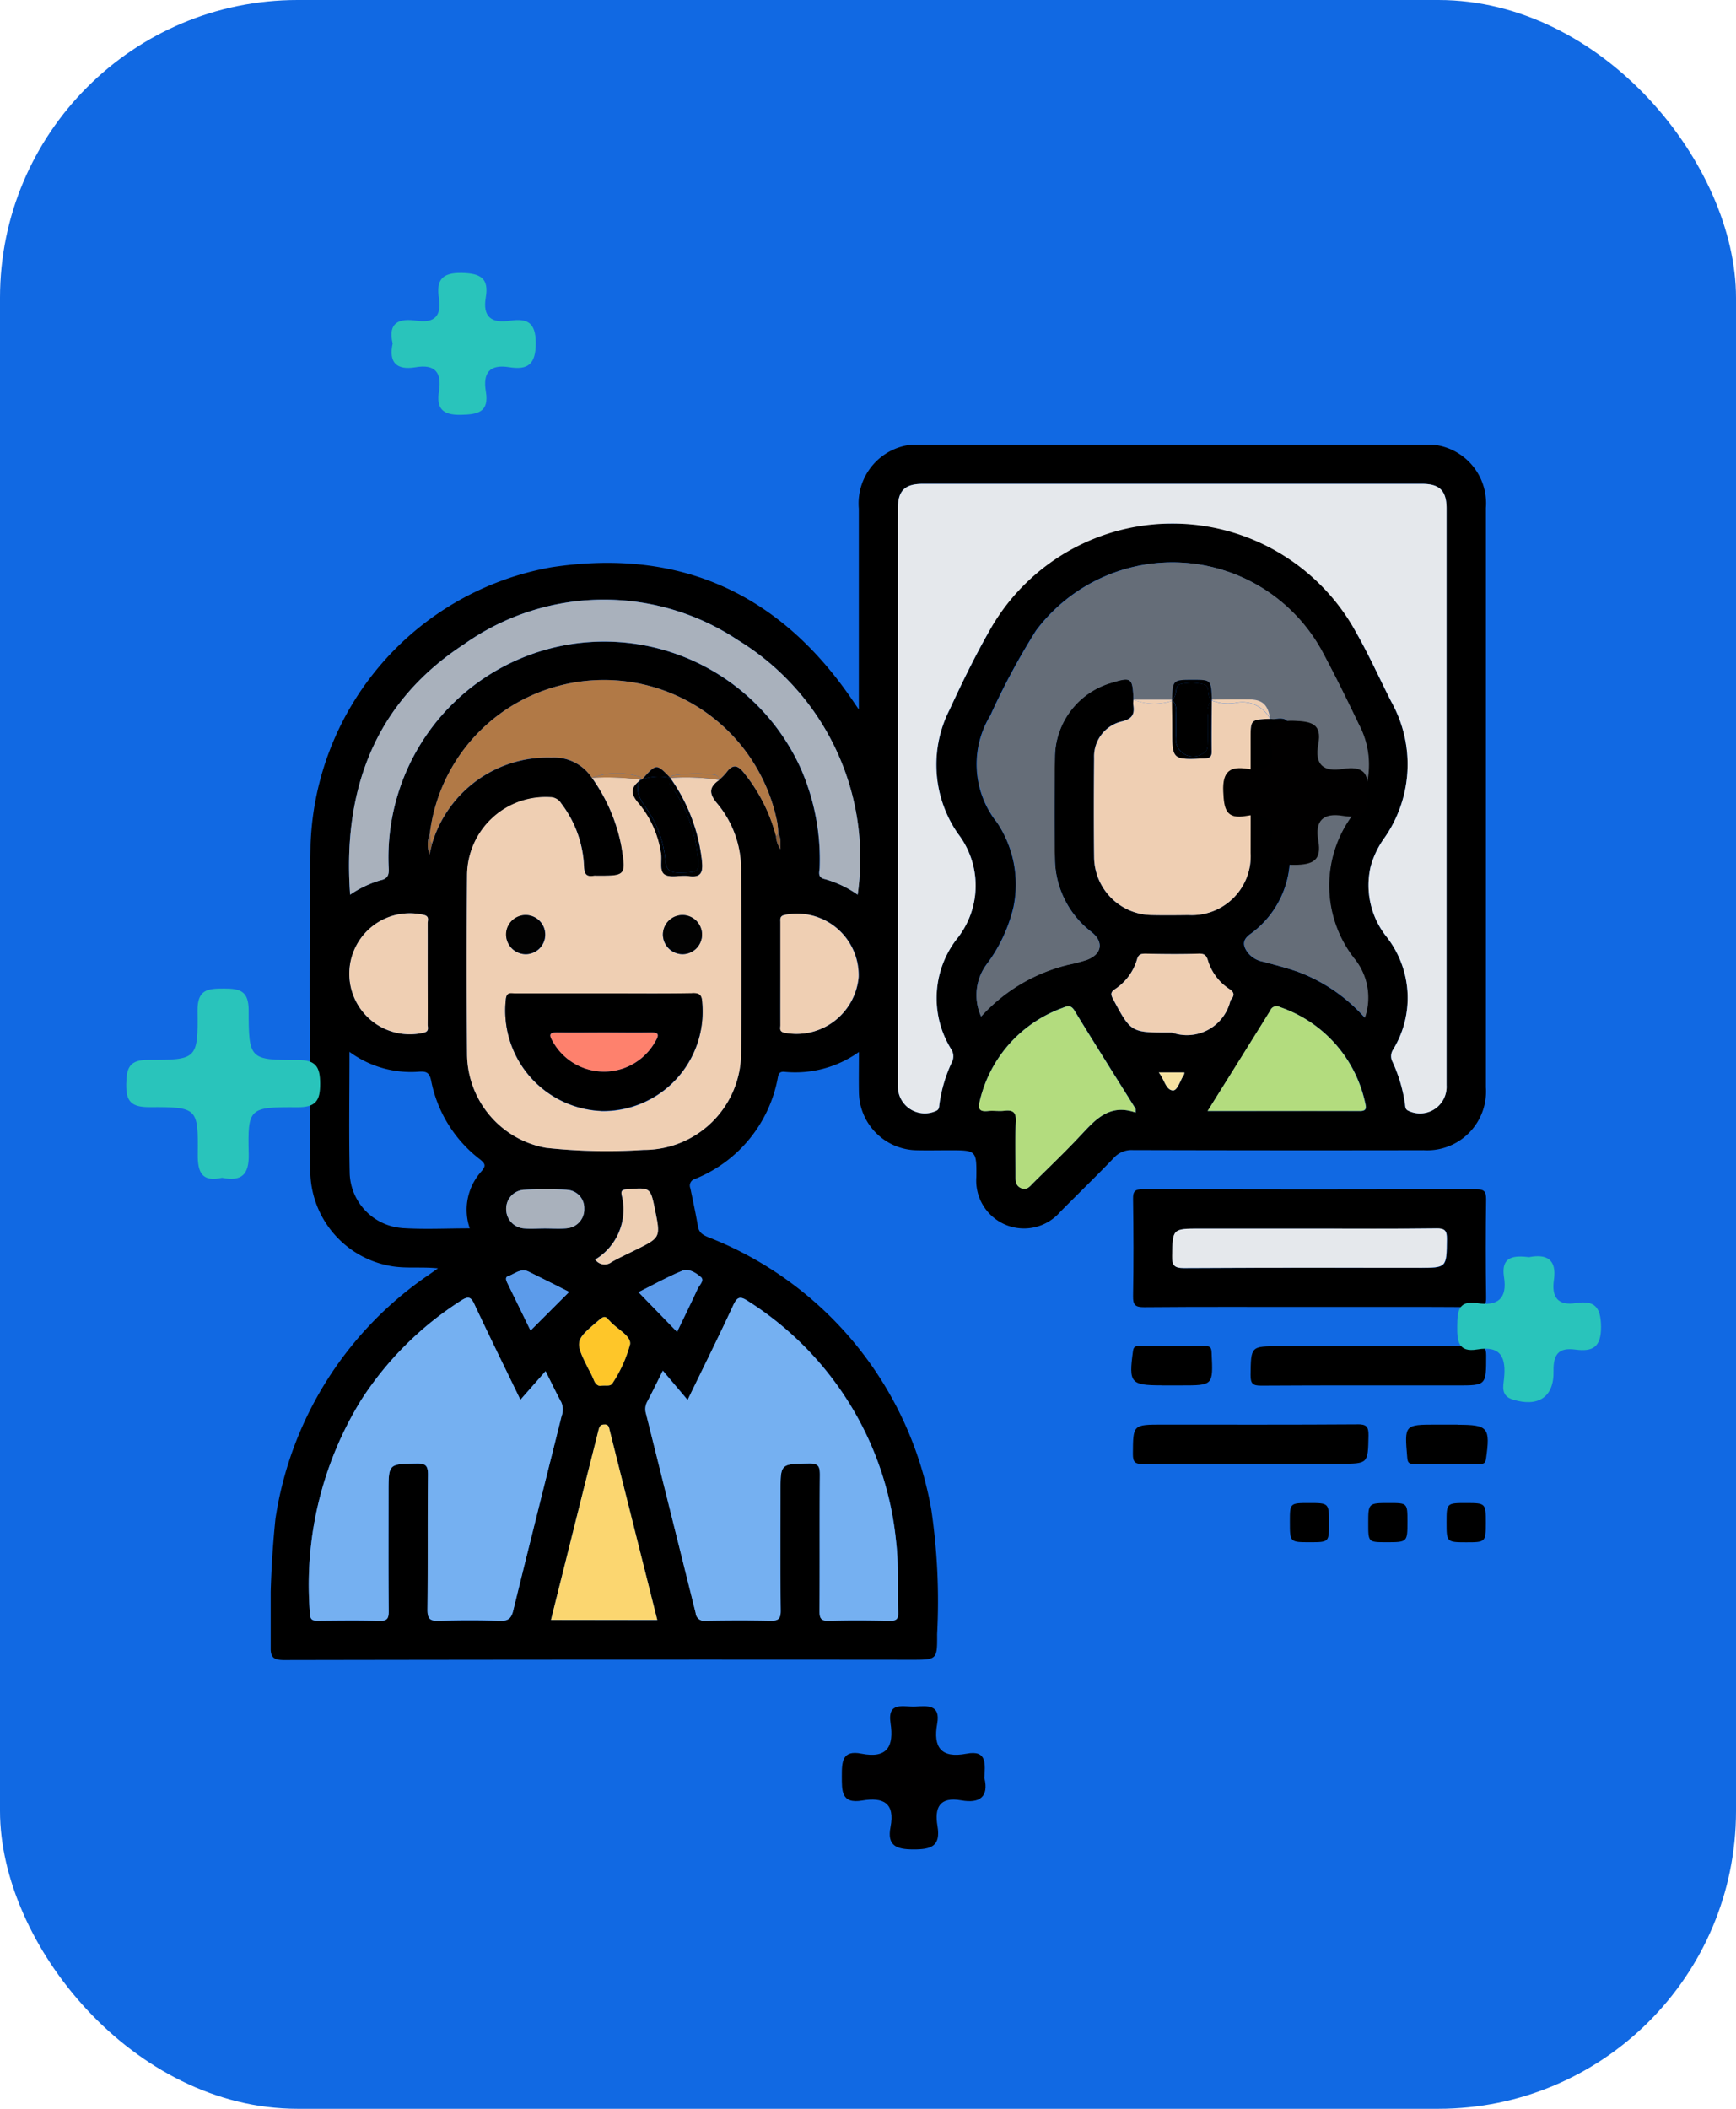 <svg xmlns="http://www.w3.org/2000/svg" xmlns:xlink="http://www.w3.org/1999/xlink" width="70" height="85" viewBox="0 0 70 85">
  <defs>
    <clipPath id="clip-path">
      <rect id="Rectángulo_37277" data-name="Rectángulo 37277" width="49.074" height="48.992" fill="none"/>
    </clipPath>
  </defs>
  <g id="_102" data-name="102" transform="translate(-301 -1551)">
    <g id="Grupo_156382" data-name="Grupo 156382" transform="translate(-239 -156)">
      <rect id="Rectángulo_36766" data-name="Rectángulo 36766" width="70" height="85" rx="12" transform="translate(540 1707)" fill="#1169e3"/>
    </g>
    <g id="Grupo_156875" data-name="Grupo 156875" transform="translate(311.915 1568.921)">
      <g id="Grupo_156874" data-name="Grupo 156874" clip-path="url(#clip-path)">
        <path id="Trazado_128652" data-name="Trazado 128652" d="M47.9,43.462l-.04-.009c-.011.021-.02.041-.028.062.023-.018.043-.035.069-.053" transform="translate(-32.964 -29.949)"/>
        <path id="Trazado_128653" data-name="Trazado 128653" d="M51.856,43.225h-.012l.006.009.006-.009" transform="translate(-35.732 -29.791)"/>
        <path id="Trazado_128654" data-name="Trazado 128654" d="M46.466,28.44A2.372,2.372,0,0,0,49,25.908q0-11.677,0-23.353A2.374,2.374,0,0,0,46.439,0Q36.366,0,26.293,0a2.381,2.381,0,0,0-2.578,2.582q0,3.653,0,7.307v.788l-.2-.291c-2.929-4.36-6.992-6.235-12.195-5.441a11.772,11.772,0,0,0-9.712,11.18c-.064,4.393-.028,8.788-.011,13.182a3.918,3.918,0,0,0,3.2,3.795c.617.122,1.239.03,1.95.1l-.356.252a14.5,14.5,0,0,0-6.2,9.85A39.617,39.617,0,0,0,0,48.434c-.016.442.1.559.55.558q12.641-.023,25.282-.011c1.041,0,1.046,0,1.04-1.034a25.314,25.314,0,0,0-.235-5.02,14.477,14.477,0,0,0-9-10.982c-.212-.09-.365-.178-.408-.426-.09-.518-.2-1.031-.308-1.546a.277.277,0,0,1,.191-.375,5.455,5.455,0,0,0,3.34-4.1c.034-.165.094-.226.252-.216a4.422,4.422,0,0,0,3.015-.8c0,.6-.009,1.1,0,1.612a2.369,2.369,0,0,0,2.363,2.35c.428.009.856,0,1.284,0,1.086,0,1.1,0,1.088,1.082a1.927,1.927,0,0,0,3.382,1.4c.719-.725,1.451-1.435,2.158-2.171a.966.966,0,0,1,.771-.319q5.851.016,11.7.006M5.286,31.578a2.291,2.291,0,0,1-2.1-2.186c-.036-1.61-.009-3.221-.009-4.915a4.181,4.181,0,0,0,2.809.8c.274-.016.414.02.484.361A5.264,5.264,0,0,0,8.425,28.8c.232.182.272.272.056.513a2.308,2.308,0,0,0-.454,2.279c-.935,0-1.841.048-2.74-.012M6.332,21.36c0,.674,0,1.348,0,2.022,0,.127.071.278-.174.326a2.439,2.439,0,1,1,.007-4.752c.246.053.165.209.166.333.008.69,0,1.381,0,2.071M9.257,47.411c-.822-.028-1.646-.028-2.468,0-.356.011-.472-.066-.467-.45.023-1.81,0-3.62.02-5.429,0-.369-.087-.466-.458-.459-1.131.021-1.132,0-1.132,1.158,0,1.6-.007,3.192.006,4.788,0,.288-.049.4-.372.393-.822-.025-1.646-.012-2.468-.006-.2,0-.323-.006-.334-.277A14.194,14.194,0,0,1,3.655,38.5a13.3,13.3,0,0,1,4.027-4c.288-.184.393-.148.534.154.59,1.26,1.205,2.508,1.853,3.847l1.015-1.152c.245.488.426.87.628,1.243a.739.739,0,0,1,.016.572c-.652,2.612-1.308,5.224-1.95,7.839-.074.3-.191.419-.521.408m4.9-17.134c-.045-.194,0-.244.2-.261.951-.078.953-.084,1.139.834.224,1.109.224,1.109-.784,1.609-.323.16-.652.311-.966.487a.459.459,0,0,1-.663-.1,2.351,2.351,0,0,0,1.071-2.573m-.9,5c.137-.116.234-.17.36-.009.02.025.048.045.069.07.279.316.85.582.809.925a5.35,5.35,0,0,1-.694,1.549c-.085.173-.257.1-.489.128-.1.018-.217-.059-.285-.242a4.17,4.17,0,0,0-.194-.4c-.587-1.173-.584-1.17.424-2.024M11.945,31.59c-.292.029-.589.006-.884.006-.278,0-.558.02-.834,0a.776.776,0,0,1-.731-.78.761.761,0,0,1,.729-.779,15.014,15.014,0,0,1,1.718,0,.729.729,0,0,1,.7.749.764.764,0,0,1-.7.8M9.568,33.521c.269-.087.51-.342.827-.187.557.271,1.109.554,1.64.82L10.478,35.71c-.3-.622-.624-1.281-.946-1.938-.046-.095-.082-.213.036-.251M11.3,47.38c.471-1.886.934-3.746,1.4-5.6.171-.684.349-1.365.517-2.05.035-.144.074-.235.25-.227s.172.115.2.227c.638,2.542,1.276,5.084,1.922,7.656ZM18.648,34.7c.158-.341.268-.4.6-.18a12.959,12.959,0,0,1,5.972,9.693c.112.953.051,1.906.084,2.859.009.259-.067.338-.329.332-.822-.016-1.646-.022-2.468,0-.318.009-.377-.1-.374-.39.013-1.826,0-3.653.014-5.479,0-.349-.055-.479-.446-.471-1.142.023-1.142,0-1.142,1.149,0,1.6-.01,3.192.008,4.788,0,.331-.1.409-.412.4-.872-.021-1.744-.016-2.616,0a.336.336,0,0,1-.4-.307q-.994-4.017-2-8.028a.632.632,0,0,1,.039-.477c.2-.374.383-.756.638-1.265l1,1.181c.646-1.331,1.259-2.561,1.836-3.807m-1.3-1.141c.154.136-.064.321-.134.474-.26.564-.535,1.121-.829,1.734l-1.555-1.6c.577-.288,1.154-.613,1.762-.862.259-.106.559.085.757.26m3.029-17.77A6.8,6.8,0,0,0,19.1,13.257c-.28-.364-.479-.374-.74-.018a2.537,2.537,0,0,1-.273.276c-.421.29-.427.547-.076.959a4.137,4.137,0,0,1,.954,2.736c.01,2.435.019,4.87,0,7.3a3.914,3.914,0,0,1-3.93,3.917,22.686,22.686,0,0,1-3.94-.084A3.863,3.863,0,0,1,7.921,24.6q-.037-3.627,0-7.255a3.169,3.169,0,0,1,3.357-3.128.521.521,0,0,1,.438.249,4.488,4.488,0,0,1,.922,2.556c.011.316.11.41.4.363a.579.579,0,0,1,.1,0c1.2,0,1.2,0,1-1.217a6.978,6.978,0,0,0-1.183-2.73h0a1.822,1.822,0,0,0-1.633-.817A4.859,4.859,0,0,0,6.51,16.086h0l-.106.436a1.177,1.177,0,0,1,.014-.841,7.031,7.031,0,0,1,5.034-5.913,7.126,7.126,0,0,1,8.978,5.476,4.341,4.341,0,0,1,.039.442h0c.119.171.071.356.09.627a.983.983,0,0,1-.182-.521M20.7,23.7c-.2-.056-.145-.188-.146-.3-.006-.69,0-1.38,0-2.071s0-1.38,0-2.071c0-.139-.038-.269.2-.306a2.482,2.482,0,0,1,2.959,2.5A2.514,2.514,0,0,1,20.7,23.7m2.962-5.561a4.284,4.284,0,0,0-1.33-.63c-.308-.071-.2-.3-.2-.471a9.115,9.115,0,0,0-.76-3.983A8.7,8.7,0,0,0,4.758,17.084c.015.273-.053.42-.339.478a4.28,4.28,0,0,0-1.217.581c-.309-4.238,1.007-7.752,4.6-10.1A9.753,9.753,0,0,1,18.872,7.9a10.308,10.308,0,0,1,4.793,10.24M36.827,25.4c-.154.223-.26.65-.455.633-.282-.025-.337-.446-.563-.725h1.033a.4.4,0,0,1-.016.093m-.491-1.7h-.1c-1.552,0-1.547,0-2.274-1.357-.1-.188-.091-.279.085-.394a2.16,2.16,0,0,0,.887-1.206c.064-.208.168-.224.356-.221.707.015,1.414.021,2.12,0,.226-.007.313.054.378.261a2.1,2.1,0,0,0,.867,1.162c.211.137.207.263.065.432a.172.172,0,0,0-.024.043A1.8,1.8,0,0,1,36.336,23.7m7.591,3.164c-2.017-.008-4.034,0-6.145,0,.88-1.408,1.707-2.726,2.526-4.05a.273.273,0,0,1,.4-.135,5.244,5.244,0,0,1,3.434,3.879c.043.175.054.31-.21.309M27.7,15.666a3.431,3.431,0,0,1-.051,4.282,3.9,3.9,0,0,0-.216,4.411.525.525,0,0,1,.03.542,5.84,5.84,0,0,0-.5,1.694c-.013.094,0,.193-.113.252a1.086,1.086,0,0,1-1.561-.99q0-10.614,0-21.228c0-.691,0-1.382,0-2.073s.28-.975,1-.975q10.072,0,20.144,0c.7,0,.981.28.981.99q0,5.85,0,11.7,0,5.776,0,11.552a1.072,1.072,0,0,1-1.529,1.033c-.151-.057-.131-.17-.147-.276a6.128,6.128,0,0,0-.5-1.694.483.483,0,0,1,.019-.5A3.99,3.99,0,0,0,45,19.848a3.332,3.332,0,0,1-.65-2.829,3.571,3.571,0,0,1,.518-1.109,5.173,5.173,0,0,0,.314-5.551c-.476-.936-.906-1.9-1.427-2.809a8.085,8.085,0,0,0-7.434-4.367,8.081,8.081,0,0,0-7.374,4.383c-.574,1.013-1.085,2.064-1.572,3.121a4.878,4.878,0,0,0,.328,4.98m1.539-.485a3.775,3.775,0,0,1-.228-4.262,28.466,28.466,0,0,1,1.843-3.425,6.871,6.871,0,0,1,11.532.839c.52.97,1.005,1.959,1.482,2.952a3.458,3.458,0,0,1-.233,3.608,4.766,4.766,0,0,0,.052,5.83,2.487,2.487,0,0,1,.418,2.374,6.785,6.785,0,0,0-2.637-1.826c-.477-.173-.972-.3-1.463-.43a1.019,1.019,0,0,1-.619-.371c-.195-.278-.224-.5.105-.74a3.839,3.839,0,0,0,1.6-3.274c0-1.6-.022-3.192.012-4.787.011-.495-.112-.7-.615-.61a.825.825,0,0,1-.2-.01c-.781.032-.781.032-.781.813,0,1.53,0,3.06,0,4.59a2.373,2.373,0,0,1-2.5,2.509c-.494,0-.987.01-1.481,0A2.356,2.356,0,0,1,33.2,16.627c-.018-1.332-.013-2.665,0-4a1.448,1.448,0,0,1,1.095-1.467c.442-.1.552-.293.484-.687a.857.857,0,0,1,.011-.2c-.038-.9-.079-.929-.95-.659a3.148,3.148,0,0,0-2.218,2.952c-.017,1.382-.028,2.764,0,4.145a3.759,3.759,0,0,0,1.482,2.938c.489.394.419.88-.186,1.112a6.653,6.653,0,0,1-.76.2,6.945,6.945,0,0,0-3.512,2.085,2.077,2.077,0,0,1,.247-2.133,6.229,6.229,0,0,0,1.052-2.26,4.485,4.485,0,0,0-.7-3.481m3.424,12.659c-.617.661-1.273,1.285-1.915,1.922-.135.134-.258.319-.5.21-.225-.1-.218-.3-.218-.5,0-.724-.025-1.448.011-2.17.02-.391-.118-.486-.47-.444-.211.025-.429-.012-.64.009-.326.032-.437-.055-.344-.4a5.261,5.261,0,0,1,3.326-3.751c.186-.073.338-.149.491.1.811,1.329,1.643,2.645,2.468,3.965,0,.051,0,.1,0,.152-1.048-.369-1.615.275-2.208.912" transform="translate(0 -0.001)"/>
        <path id="Trazado_128655" data-name="Trazado 128655" d="M125.7,96.573q-6.714.016-13.43,0c-.322,0-.408.081-.4.4.019,1.3.024,2.6,0,3.9-.007.372.089.457.456.454,2.222-.019,4.444-.01,6.665-.01,2.238,0,4.477-.007,6.715.008.323,0,.408-.082.4-.4q-.028-1.974,0-3.949c0-.324-.085-.4-.4-.4m-2.305,3.167c-3.159,0-6.318-.008-9.476.011-.4,0-.479-.119-.472-.489.022-1.1.006-1.1,1.131-1.1h4.442c1.695,0,3.389.012,5.083-.009.358,0,.426.1.422.438-.015,1.151,0,1.151-1.131,1.151" transform="translate(-77.097 -66.56)"/>
        <path id="Trazado_128656" data-name="Trazado 128656" d="M120.912,127.069c-2.616.018-5.233.01-7.85.01-1.2,0-1.187,0-1.195,1.185,0,.322.083.407.4.4,1.431-.018,2.863-.008,4.3-.008h3.653c1.142,0,1.124,0,1.147-1.135.007-.37-.087-.457-.455-.454" transform="translate(-77.101 -87.578)"/>
        <path id="Trazado_128657" data-name="Trazado 128657" d="M136.239,116.907c-1.448.018-2.9.008-4.344.008h-3.6c-1.17,0-1.155,0-1.172,1.159,0,.345.08.432.429.43,2.633-.016,5.266-.009,7.9-.009,1.182,0,1.17,0,1.171-1.208,0-.3-.071-.384-.378-.38" transform="translate(-87.612 -80.574)"/>
        <path id="Trazado_128658" data-name="Trazado 128658" d="M112.871,118.5h.79c1.3,0,1.292,0,1.232-1.291-.009-.19-.021-.3-.26-.294-.888.013-1.776.007-2.665,0-.15,0-.222.023-.246.206-.175,1.275-.1,1.376,1.15,1.376" transform="translate(-76.952 -80.58)"/>
        <path id="Trazado_128659" data-name="Trazado 128659" d="M149.384,127.1h-.839c-1.309,0-1.3,0-1.186,1.339.017.2.075.246.26.245.888-.008,1.777-.005,2.665,0,.148,0,.223-.019.249-.2.178-1.267.091-1.378-1.148-1.378" transform="translate(-101.529 -87.599)"/>
        <path id="Trazado_128660" data-name="Trazado 128660" d="M133.01,137.268c-.777,0-.777,0-.777.754,0,.826,0,.826.8.826.777,0,.777,0,.777-.754,0-.826,0-.826-.8-.826" transform="translate(-91.137 -94.607)"/>
        <path id="Trazado_128661" data-name="Trazado 128661" d="M143.252,137.268c-.85,0-.85,0-.85.829,0,.751,0,.751.731.751.85,0,.85,0,.85-.829,0-.751,0-.751-.731-.751" transform="translate(-98.146 -94.607)"/>
        <path id="Trazado_128662" data-name="Trazado 128662" d="M153.369,137.268c-.8,0-.8,0-.8.783s0,.8.783.8.8,0,.8-.783,0-.8-.783-.8" transform="translate(-105.155 -94.607)"/>
        <path id="Trazado_128663" data-name="Trazado 128663" d="M85.039,11.07a8.453,8.453,0,0,1,14.808-.016c.521.91.951,1.873,1.427,2.809a5.173,5.173,0,0,1-.314,5.551,3.578,3.578,0,0,0-.518,1.109,3.331,3.331,0,0,0,.65,2.829,3.99,3.99,0,0,1,.257,4.54.483.483,0,0,0-.019.5,6.128,6.128,0,0,1,.5,1.694c.016.106,0,.219.147.276a1.072,1.072,0,0,0,1.528-1.033q0-5.776,0-11.552,0-5.85,0-11.7c0-.71-.277-.99-.981-.99q-10.072,0-20.144,0c-.716,0-.991.273-1,.975s0,1.382,0,2.073q0,10.614,0,21.228a1.086,1.086,0,0,0,1.561.99c.11-.059.1-.159.113-.252a5.831,5.831,0,0,1,.5-1.694.525.525,0,0,0-.03-.542,3.9,3.9,0,0,1,.216-4.411,3.431,3.431,0,0,0,.052-4.282,4.878,4.878,0,0,1-.328-4.98c.487-1.057,1-2.108,1.572-3.121" transform="translate(-56.091 -3.505)" fill="#e5e8ec"/>
        <path id="Trazado_128664" data-name="Trazado 128664" d="M92,31.446a2.077,2.077,0,0,0-.247,2.133,6.945,6.945,0,0,1,3.512-2.085,6.653,6.653,0,0,0,.76-.2c.6-.232.675-.718.186-1.112a3.761,3.761,0,0,1-1.482-2.938c-.032-1.381-.021-2.763,0-4.145a3.148,3.148,0,0,1,2.218-2.952c.871-.27.912-.241.95.659h1.554c.034-.8.034-.8.852-.8.72,0,.72,0,.755.8.51,0,1.02-.013,1.53-.006s.741.228.818.775a.825.825,0,0,0,.2.01c.5-.093.626.115.615.61-.034,1.595-.016,3.191-.012,4.787a3.839,3.839,0,0,1-1.6,3.274c-.329.243-.3.463-.1.74a1.018,1.018,0,0,0,.619.371c.491.133.986.257,1.463.43a6.784,6.784,0,0,1,2.637,1.826,2.487,2.487,0,0,0-.418-2.374,4.766,4.766,0,0,1-.052-5.83,3.457,3.457,0,0,0,.233-3.608c-.476-.993-.962-1.982-1.482-2.952a6.871,6.871,0,0,0-11.532-.839,28.485,28.485,0,0,0-1.843,3.425,3.774,3.774,0,0,0,.229,4.262,4.486,4.486,0,0,1,.7,3.481A6.223,6.223,0,0,1,92,31.446" transform="translate(-63.105 -10.524)" fill="#656d78"/>
        <path id="Trazado_128665" data-name="Trazado 128665" d="M33.651,43.189l-.006.009a7.073,7.073,0,0,1,1.27,3.34c.043.434-.013.679-.534.6-.32-.046-.717.088-.958-.059s-.095-.571-.154-.871a4.075,4.075,0,0,0-.89-1.991c-.338-.377-.332-.634.013-.9.008-.021.018-.041.028-.062a10.058,10.058,0,0,0-1.941-.071,6.983,6.983,0,0,1,1.182,2.73c.2,1.22.2,1.22-1,1.217a.612.612,0,0,0-.1,0c-.288.048-.387-.046-.4-.363a4.487,4.487,0,0,0-.922-2.555.52.52,0,0,0-.438-.25A3.17,3.17,0,0,0,25.445,47.1q-.028,3.627,0,7.255A3.863,3.863,0,0,0,28.625,58.1a22.66,22.66,0,0,0,3.94.084,3.914,3.914,0,0,0,3.93-3.917c.02-2.435.011-4.869,0-7.3a4.138,4.138,0,0,0-.954-2.736c-.351-.411-.345-.669.076-.959a8.883,8.883,0,0,0-1.967-.081m.507,5.529a.788.788,0,1,1-.815.8.794.794,0,0,1,.815-.8m-6.333,0a.788.788,0,1,1-.8.759.793.793,0,0,1,.8-.759m3.039,7.9a4.051,4.051,0,0,1-3.852-4.5c.03-.3.2-.235.368-.235,1.2,0,2.4,0,3.6,0,1.183,0,2.367.013,3.549-.008.329-.006.388.1.4.409a4.006,4.006,0,0,1-4.066,4.339" transform="translate(-17.527 -29.755)" fill="#efcfb3"/>
        <path id="Trazado_128666" data-name="Trazado 128666" d="M15.18,114.851c-.2-.372-.383-.755-.628-1.243l-1.015,1.152c-.648-1.339-1.264-2.587-1.853-3.847-.141-.3-.246-.339-.534-.154a13.3,13.3,0,0,0-4.027,4,14.192,14.192,0,0,0-2.071,8.625c.011.271.132.278.334.277.823-.006,1.646-.019,2.468.006.323.01.374-.1.372-.393-.013-1.6-.006-3.192-.006-4.788,0-1.155,0-1.137,1.132-1.158.371-.007.462.09.458.459-.021,1.81,0,3.62-.02,5.429,0,.384.111.462.467.45.822-.027,1.646-.028,2.468,0,.33.011.447-.107.521-.408.642-2.615,1.3-5.226,1.95-7.839a.737.737,0,0,0-.016-.572" transform="translate(-3.468 -76.26)" fill="#75b0f1"/>
        <path id="Trazado_128667" data-name="Trazado 128667" d="M49.31,113.6c-.255.509-.439.892-.638,1.265a.63.63,0,0,0-.039.477q1,4.014,2,8.028a.335.335,0,0,0,.4.307c.872-.015,1.744-.019,2.616,0,.315.007.416-.071.412-.4-.018-1.6-.008-3.192-.008-4.788,0-1.146,0-1.125,1.142-1.149.391-.008.449.122.446.471-.017,1.826,0,3.653-.014,5.479,0,.292.056.4.374.39.822-.025,1.646-.019,2.468,0,.262.005.338-.073.329-.332-.033-.953.028-1.906-.084-2.859a12.959,12.959,0,0,0-5.972-9.693c-.328-.219-.439-.161-.6.179-.578,1.246-1.191,2.476-1.836,3.807l-1-1.181" transform="translate(-33.498 -76.272)" fill="#75b0f1"/>
        <path id="Trazado_128668" data-name="Trazado 128668" d="M25.876,21.764a9.752,9.752,0,0,0-11.068.14c-3.6,2.346-4.911,5.861-4.6,10.1a4.289,4.289,0,0,1,1.217-.581c.285-.057.354-.2.339-.477A8.7,8.7,0,0,1,28.382,26.92a9.115,9.115,0,0,1,.761,3.983c0,.169-.113.4.2.471a4.278,4.278,0,0,1,1.33.63,10.307,10.307,0,0,0-4.793-10.24" transform="translate(-7.004 -13.861)" fill="#a9b1bc"/>
        <path id="Trazado_128669" data-name="Trazado 128669" d="M112.557,33.2a1.8,1.8,0,0,1-1.007-.089c0,.677-.018,1.355-.007,2.032,0,.237-.07.295-.3.3-1.283.053-1.281.06-1.283-1.189,0-.382-.008-.764-.012-1.146-.008.007-.012.016-.021.022a2.254,2.254,0,0,1-1.533-.056.861.861,0,0,0-.011.2c.068.393-.042.586-.484.687a1.448,1.448,0,0,0-1.095,1.467c-.012,1.333-.017,2.666,0,4a2.357,2.357,0,0,0,2.329,2.331c.493.012.987.006,1.481,0a2.373,2.373,0,0,0,2.5-2.509c.005-1.53,0-3.06,0-4.59,0-.781,0-.781.781-.813a1.259,1.259,0,0,0-1.341-.648" transform="translate(-73.601 -22.795)" fill="#efcfb3"/>
        <path id="Trazado_128670" data-name="Trazado 128670" d="M123.637,33.049c-.51-.007-1.02,0-1.53.006,0,.011,0,.021,0,.032a1.8,1.8,0,0,0,1.007.089,1.26,1.26,0,0,1,1.342.648c-.078-.547-.3-.768-.818-.775" transform="translate(-84.158 -22.777)" fill="#efcfb3"/>
        <path id="Trazado_128671" data-name="Trazado 128671" d="M113.47,33.13a.286.286,0,0,0,.021-.022c0-.011,0-.023,0-.034h-1.554a2.255,2.255,0,0,0,1.533.056" transform="translate(-77.149 -22.795)" fill="#efcfb3"/>
        <path id="Trazado_128672" data-name="Trazado 128672" d="M34.7,36.713h0a4.431,4.431,0,0,0-.039-.442,7.126,7.126,0,0,0-8.978-5.476,7.032,7.032,0,0,0-5.035,5.913c.044.132-.034.291.092.4a4.859,4.859,0,0,1,4.809-3.469,1.822,1.822,0,0,1,1.633.817,2.983,2.983,0,0,1,1.946-.035c.009.012.029.032.025.039-.013.023-.019.044-.03.067l.041.009a.369.369,0,0,0,.077-.052c.546-.6.546-.6,1.1-.028h.012a.464.464,0,0,1,.079-.089,5.83,5.83,0,0,1,1.556-.046c.137,0,.3.017.332.215a2.565,2.565,0,0,0,.273-.276c.261-.356.46-.347.74.018a6.794,6.794,0,0,1,1.272,2.535l.093-.105h0" transform="translate(-14.232 -21.026)" fill="#b17946"/>
        <path id="Trazado_128673" data-name="Trazado 128673" d="M53.517,42.728a5.84,5.84,0,0,0-1.556.046.476.476,0,0,0-.079.089,8.864,8.864,0,0,1,1.967.081c-.027-.2-.2-.211-.332-.216" transform="translate(-35.758 -29.429)" fill="#b17946"/>
        <path id="Trazado_128674" data-name="Trazado 128674" d="M43.613,42.895c.011-.022.017-.044.03-.067,0-.006-.017-.026-.025-.039a2.985,2.985,0,0,0-1.946.035,10.108,10.108,0,0,1,1.941.071" transform="translate(-28.721 -29.391)" fill="#b17946"/>
        <path id="Trazado_128675" data-name="Trazado 128675" d="M98.211,76.982c-.825-1.321-1.657-2.637-2.468-3.965-.153-.25-.306-.174-.491-.1a5.259,5.259,0,0,0-3.326,3.751c-.093.349.018.436.344.4.212-.021.43.017.641-.008.352-.043.49.053.47.444-.037.722-.009,1.447-.012,2.17,0,.2-.007.4.218.5.242.109.364-.076.5-.21.642-.637,1.3-1.261,1.915-1.922.594-.636,1.16-1.28,2.208-.912,0-.051,0-.1,0-.152" transform="translate(-63.335 -50.206)" fill="#b3dc7e"/>
        <path id="Trazado_128676" data-name="Trazado 128676" d="M38.528,127.089c-.176-.008-.215.084-.25.227-.167.685-.345,1.366-.516,2.05-.465,1.859-.928,3.719-1.4,5.6h4.287c-.645-2.571-1.284-5.113-1.922-7.656-.028-.112-.036-.219-.2-.227" transform="translate(-25.061 -87.592)" fill="#fbd670"/>
        <path id="Trazado_128677" data-name="Trazado 128677" d="M124.492,72.886a.273.273,0,0,0-.4.135c-.819,1.323-1.646,2.642-2.526,4.049,2.111,0,4.128,0,6.145,0,.264,0,.253-.135.21-.309a5.244,5.244,0,0,0-3.434-3.879" transform="translate(-83.788 -50.21)" fill="#b3dc7e"/>
        <path id="Trazado_128678" data-name="Trazado 128678" d="M13.2,60.872a2.439,2.439,0,1,0-.007,4.752c.245-.048.173-.2.174-.326.007-.674,0-1.348,0-2.022,0-.691,0-1.381,0-2.071,0-.124.08-.281-.166-.333" transform="translate(-7.037 -41.918)" fill="#efcfb3"/>
        <path id="Trazado_128679" data-name="Trazado 128679" d="M66.323,60.909c-.235.037-.2.168-.2.307,0,.69,0,1.381,0,2.071s0,1.381,0,2.071c0,.114-.057.246.146.3a2.514,2.514,0,0,0,3.008-2.251,2.482,2.482,0,0,0-2.959-2.5" transform="translate(-45.572 -41.955)" fill="#efcfb3"/>
        <path id="Trazado_128680" data-name="Trazado 128680" d="M113.873,67.922a.163.163,0,0,1,.025-.043c.142-.169.145-.295-.066-.432a2.1,2.1,0,0,1-.867-1.162c-.065-.207-.152-.269-.378-.261-.706.023-1.414.016-2.12,0-.188,0-.292.012-.356.221a2.162,2.162,0,0,1-.887,1.206c-.176.116-.185.207-.085.394.727,1.355.722,1.357,2.274,1.357h.1a1.8,1.8,0,0,0,2.362-1.284" transform="translate(-75.176 -45.505)" fill="#efcfb3"/>
        <path id="Trazado_128681" data-name="Trazado 128681" d="M33,96.587a15.012,15.012,0,0,0-1.718,0,.761.761,0,0,0-.729.779.776.776,0,0,0,.731.78c.276.024.556,0,.834,0,.295,0,.592.022.884-.006a.764.764,0,0,0,.7-.8.729.729,0,0,0-.7-.749" transform="translate(-21.058 -66.551)" fill="#a9b1bc"/>
        <path id="Trazado_128682" data-name="Trazado 128682" d="M42.1,99.34a.459.459,0,0,0,.663.1c.315-.176.643-.327.966-.487,1.008-.5,1.008-.5.784-1.609-.186-.918-.188-.913-1.139-.835-.2.017-.249.067-.2.261A2.35,2.35,0,0,1,42.1,99.34" transform="translate(-29.013 -66.492)" fill="#eecfb3"/>
        <path id="Trazado_128683" data-name="Trazado 128683" d="M40.407,115.272a4.176,4.176,0,0,1,.194.4c.068.183.186.26.285.242.231-.03.4.045.489-.128a5.354,5.354,0,0,0,.694-1.549c.041-.343-.53-.609-.808-.925-.022-.025-.049-.044-.07-.07-.125-.161-.223-.107-.36.009-1.008.854-1.011.851-.424,2.024" transform="translate(-27.576 -77.977)" fill="#fec629"/>
        <path id="Trazado_128684" data-name="Trazado 128684" d="M30.574,107.585c.322.658.642,1.316.946,1.938l1.557-1.557c-.532-.267-1.083-.549-1.64-.82-.317-.154-.558.1-.827.187-.117.038-.082.157-.036.251" transform="translate(-21.042 -73.813)" fill="#5c9bea"/>
        <path id="Trazado_128685" data-name="Trazado 128685" d="M49.476,107.086c-.608.249-1.184.574-1.762.862l1.555,1.6c.295-.612.569-1.169.829-1.734.07-.152.288-.338.134-.474-.2-.175-.5-.366-.757-.26" transform="translate(-32.885 -73.785)" fill="#5c9bea"/>
        <path id="Trazado_128686" data-name="Trazado 128686" d="M115.786,82.152c.195.017.3-.41.455-.633a.394.394,0,0,0,.016-.092h-1.034c.226.28.281.7.563.725" transform="translate(-79.414 -56.121)" fill="#f6e2a1"/>
        <path id="Trazado_128687" data-name="Trazado 128687" d="M20.46,50.456a1.179,1.179,0,0,0-.014.841l.106-.437c-.236-.088-.1-.26-.092-.4" transform="translate(-14.043 -34.775)" fill="#8e6138"/>
        <path id="Trazado_128688" data-name="Trazado 128688" d="M20.635,50.86c-.126-.113-.048-.273-.092-.4-.011.145-.145.316.092.4" transform="translate(-14.126 -34.775)" fill="#8e6138"/>
        <path id="Trazado_128689" data-name="Trazado 128689" d="M65.656,50.474c.045.1,0,.121-.093.105a.988.988,0,0,0,.182.521c-.019-.27.029-.456-.09-.627" transform="translate(-45.187 -34.788)" fill="#8c5f37"/>
        <path id="Trazado_128690" data-name="Trazado 128690" d="M65.656,50.473h0l-.093.105c.088.016.138,0,.093-.105" transform="translate(-45.187 -34.787)" fill="#8c5f37"/>
        <path id="Trazado_128691" data-name="Trazado 128691" d="M127.607,101.651c-1.694.021-3.389.009-5.083.009h-4.442c-1.124,0-1.109,0-1.131,1.1-.007.37.07.491.472.489,3.159-.019,6.318-.011,9.476-.011,1.129,0,1.116,0,1.13-1.151,0-.334-.064-.442-.422-.438" transform="translate(-80.604 -70.059)" fill="#e5e8ec"/>
        <path id="Trazado_128692" data-name="Trazado 128692" d="M117.138,33.057a.7.7,0,0,0,1.079.7c.2-.084.19-.25.2-.409.014-.392,0-.784.009-1.177a.748.748,0,0,1,.139-.57l-.016-.008a.767.767,0,0,1-.052-.081c-.1-.175.016-.468-.239-.547a2.079,2.079,0,0,0-.917-.015c-.131.019-.174.131-.2.248a.729.729,0,0,1-.145.4.675.675,0,0,1,.143.527c.011.31,0,.621,0,.931" transform="translate(-80.632 -21.303)"/>
        <path id="Trazado_128693" data-name="Trazado 128693" d="M117.1,30.924c.025-.117.069-.229.2-.248a2.079,2.079,0,0,1,.917.015c.256.079.138.372.24.547a.7.7,0,0,0,.052.081l.016.008c.007-.007.013-.015.021-.022-.034-.8-.034-.8-.755-.8-.818,0-.818,0-.852.8.007.005.011.011.017.017a.73.73,0,0,0,.145-.4" transform="translate(-80.595 -21.025)"/>
        <path id="Trazado_128694" data-name="Trazado 128694" d="M118.385,33.7c-.012.392.005.785-.009,1.177-.006.159,0,.324-.2.409a.7.7,0,0,1-1.079-.7c0-.311.007-.621,0-.932a.677.677,0,0,0-.143-.527.21.21,0,0,1-.016.017c0,.382.012.764.012,1.146,0,1.25,0,1.242,1.283,1.189.233-.01.307-.067.3-.3-.011-.677,0-1.355.007-2.032l-.021-.01a.75.75,0,0,0-.139.571" transform="translate(-80.596 -22.832)"/>
        <path id="Trazado_128695" data-name="Trazado 128695" d="M122.06,33.106c0-.011,0-.021,0-.032-.008.007-.014.015-.021.022l.021.01" transform="translate(-84.111 -22.795)"/>
        <path id="Trazado_128696" data-name="Trazado 128696" d="M116.938,33.108a.017.017,0,0,0,0-.034c0,.011,0,.023,0,.034" transform="translate(-80.596 -22.795)"/>
        <path id="Trazado_128697" data-name="Trazado 128697" d="M37.984,71.149c-1.183.021-2.366.008-3.549.008-1.2,0-2.4,0-3.6,0-.164,0-.337-.069-.368.236a4.051,4.051,0,0,0,3.852,4.5,4.006,4.006,0,0,0,4.066-4.339c-.015-.312-.074-.415-.4-.409m-1.468,1.907a2.367,2.367,0,0,1-4.179,0c-.163-.278-.052-.327.216-.322.624.011,1.25,0,1.874,0s1.25.008,1.875,0c.269,0,.376.044.214.322" transform="translate(-20.984 -49.037)"/>
        <path id="Trazado_128698" data-name="Trazado 128698" d="M48.05,44.447a4.245,4.245,0,0,1,.691,1.977c.034.37.163.509.544.505.841-.008.855-.018.735-.862a5.89,5.89,0,0,0-.9-2.419c-.1-.156-.306-.326-.174-.533l-.006-.009a2.057,2.057,0,0,0-1.179.08c-.026.018-.046.035-.069.053-.194.473.1.822.361,1.209" transform="translate(-32.825 -29.672)"/>
        <path id="Trazado_128699" data-name="Trazado 128699" d="M48.673,43.788a5.891,5.891,0,0,1,.9,2.419c.12.843.106.854-.735.862-.381,0-.51-.135-.544-.505a4.246,4.246,0,0,0-.691-1.977c-.258-.387-.554-.736-.361-1.209-.345.266-.351.523-.013.9a4.078,4.078,0,0,1,.89,1.991c.059.3-.077.731.154.872s.637.013.958.059c.52.075.576-.171.534-.6a7.072,7.072,0,0,0-1.27-3.34c-.131.208.073.378.174.533" transform="translate(-32.381 -29.812)"/>
        <path id="Trazado_128700" data-name="Trazado 128700" d="M49.227,42.279h0c-.557-.574-.557-.573-1.1.028a.385.385,0,0,1-.077.052,2.055,2.055,0,0,1,1.179-.08" transform="translate(-33.115 -28.845)"/>
        <path id="Trazado_128701" data-name="Trazado 128701" d="M51.673,62.591a.788.788,0,1,0-.784-.779.8.8,0,0,0,.784.779" transform="translate(-35.073 -42.053)" fill="#020202"/>
        <path id="Trazado_128702" data-name="Trazado 128702" d="M31.345,62.592a.788.788,0,1,0-.8-.816.8.8,0,0,0,.8.816" transform="translate(-21.055 -42.054)" fill="#020202"/>
        <path id="Trazado_128703" data-name="Trazado 128703" d="M40.325,76.248c-.625.012-1.25,0-1.875,0s-1.25.007-1.874,0c-.268,0-.379.044-.216.322a2.367,2.367,0,0,0,4.179,0c.162-.278.055-.327-.214-.322" transform="translate(-25.008 -52.551)" fill="#fe816d"/>
      </g>
    </g>
    <g id="Grupo_156899" data-name="Grupo 156899" transform="translate(301.089 1528.999)">
      <path id="Trazado_126894" data-name="Trazado 126894" d="M17.182,127.264c-.8.178-.987-.2-.979-.947.02-1.875-.011-1.908-1.952-1.9-.722,0-.946-.22-.932-.934.013-.666.135-.975.9-.972,1.946.007,2-.032,1.975-1.974-.009-.879.422-.9,1.073-.9s.989.1.989.883c0,1.967.04,2,1.962,1.995.743,0,.919.265.921.955s-.174.955-.918.951c-1.959-.011-2.006.025-1.963,1.881.02.861-.3,1.113-1.079.962" transform="translate(-8.318 -57.79)" fill="#29c4bb"/>
      <path id="Trazado_126895" data-name="Trazado 126895" d="M214.9,151.177c.717-.137,1.114.1,1,.912-.1.679.136,1.058.888.941s1,.155,1.011.947c.006.83-.333,1.021-1.04.926-.675-.091-.89.2-.876.875.021,1.053-.63,1.457-1.649,1.138-.483-.151-.378-.537-.347-.842.085-.832-.105-1.341-1.087-1.175-.76.129-.807-.347-.8-.931s.025-1.055.8-.936c.831.128,1.224-.175,1.086-1.053-.132-.839.406-.875,1.026-.8" transform="translate(-153.33 -78.505)" fill="#29c4bb"/>
      <path id="Trazado_126896" data-name="Trazado 126896" d="M213.215,70.517c.185.8-.181,1.073-.931.947-.812-.137-1.144.2-1,1,.139.781-.2.968-.956.975-.781.007-1.075-.223-.939-.983.145-.809-.192-1.143-1-.992-.833.156-.906-.279-.937-.98-.037-.822.282-1.037,1-.912.779.136,1.069-.186.937-.947-.127-.728.108-1.022.919-.993.715.025,1.127.127.975.946s.2,1.127,1,.993c.751-.126,1.116.143.929.943" transform="translate(-158.216 -16.577)" fill="#010000"/>
      <path id="Trazado_126897" data-name="Trazado 126897" d="M57.532,187.9c.175.746-.193,1.02-.939.886-.876-.158-1.083.3-.957,1.035.139.821-.258.948-.979.943-.689,0-1.059-.16-.914-.9.19-.975-.3-1.214-1.138-1.071-.862.147-.822-.4-.825-.987,0-.572.012-1.057.791-.9,1.047.207,1.315-.3,1.173-1.233-.136-.9.548-.639,1-.666.483-.029,1.022-.091.881.687-.174.962.163,1.408,1.181,1.213.85-.163.746.43.721,1" transform="translate(-17.924 -94.219)" fill="#010000"/>
      <path id="Trazado_126898" data-name="Trazado 126898" d="M121.806,18.657c-.2-.852.271-1.017.967-.914.724.107,1.009-.192.9-.905s.1-1.037.922-1.02c.754.015,1.1.211.968.985-.134.794.232,1.052.977.94.69-.1,1.035.062,1.039.9,0,.863-.321,1.095-1.073.975-.795-.127-1.064.235-.941.977.138.832-.308.928-1.008.942-.748.015-.992-.266-.882-.952.12-.753-.158-1.1-.943-.965-.767.128-1.094-.187-.923-.966" transform="translate(-106.064 17.184)" fill="#29c4bb"/>
    </g>
  </g>
</svg>
